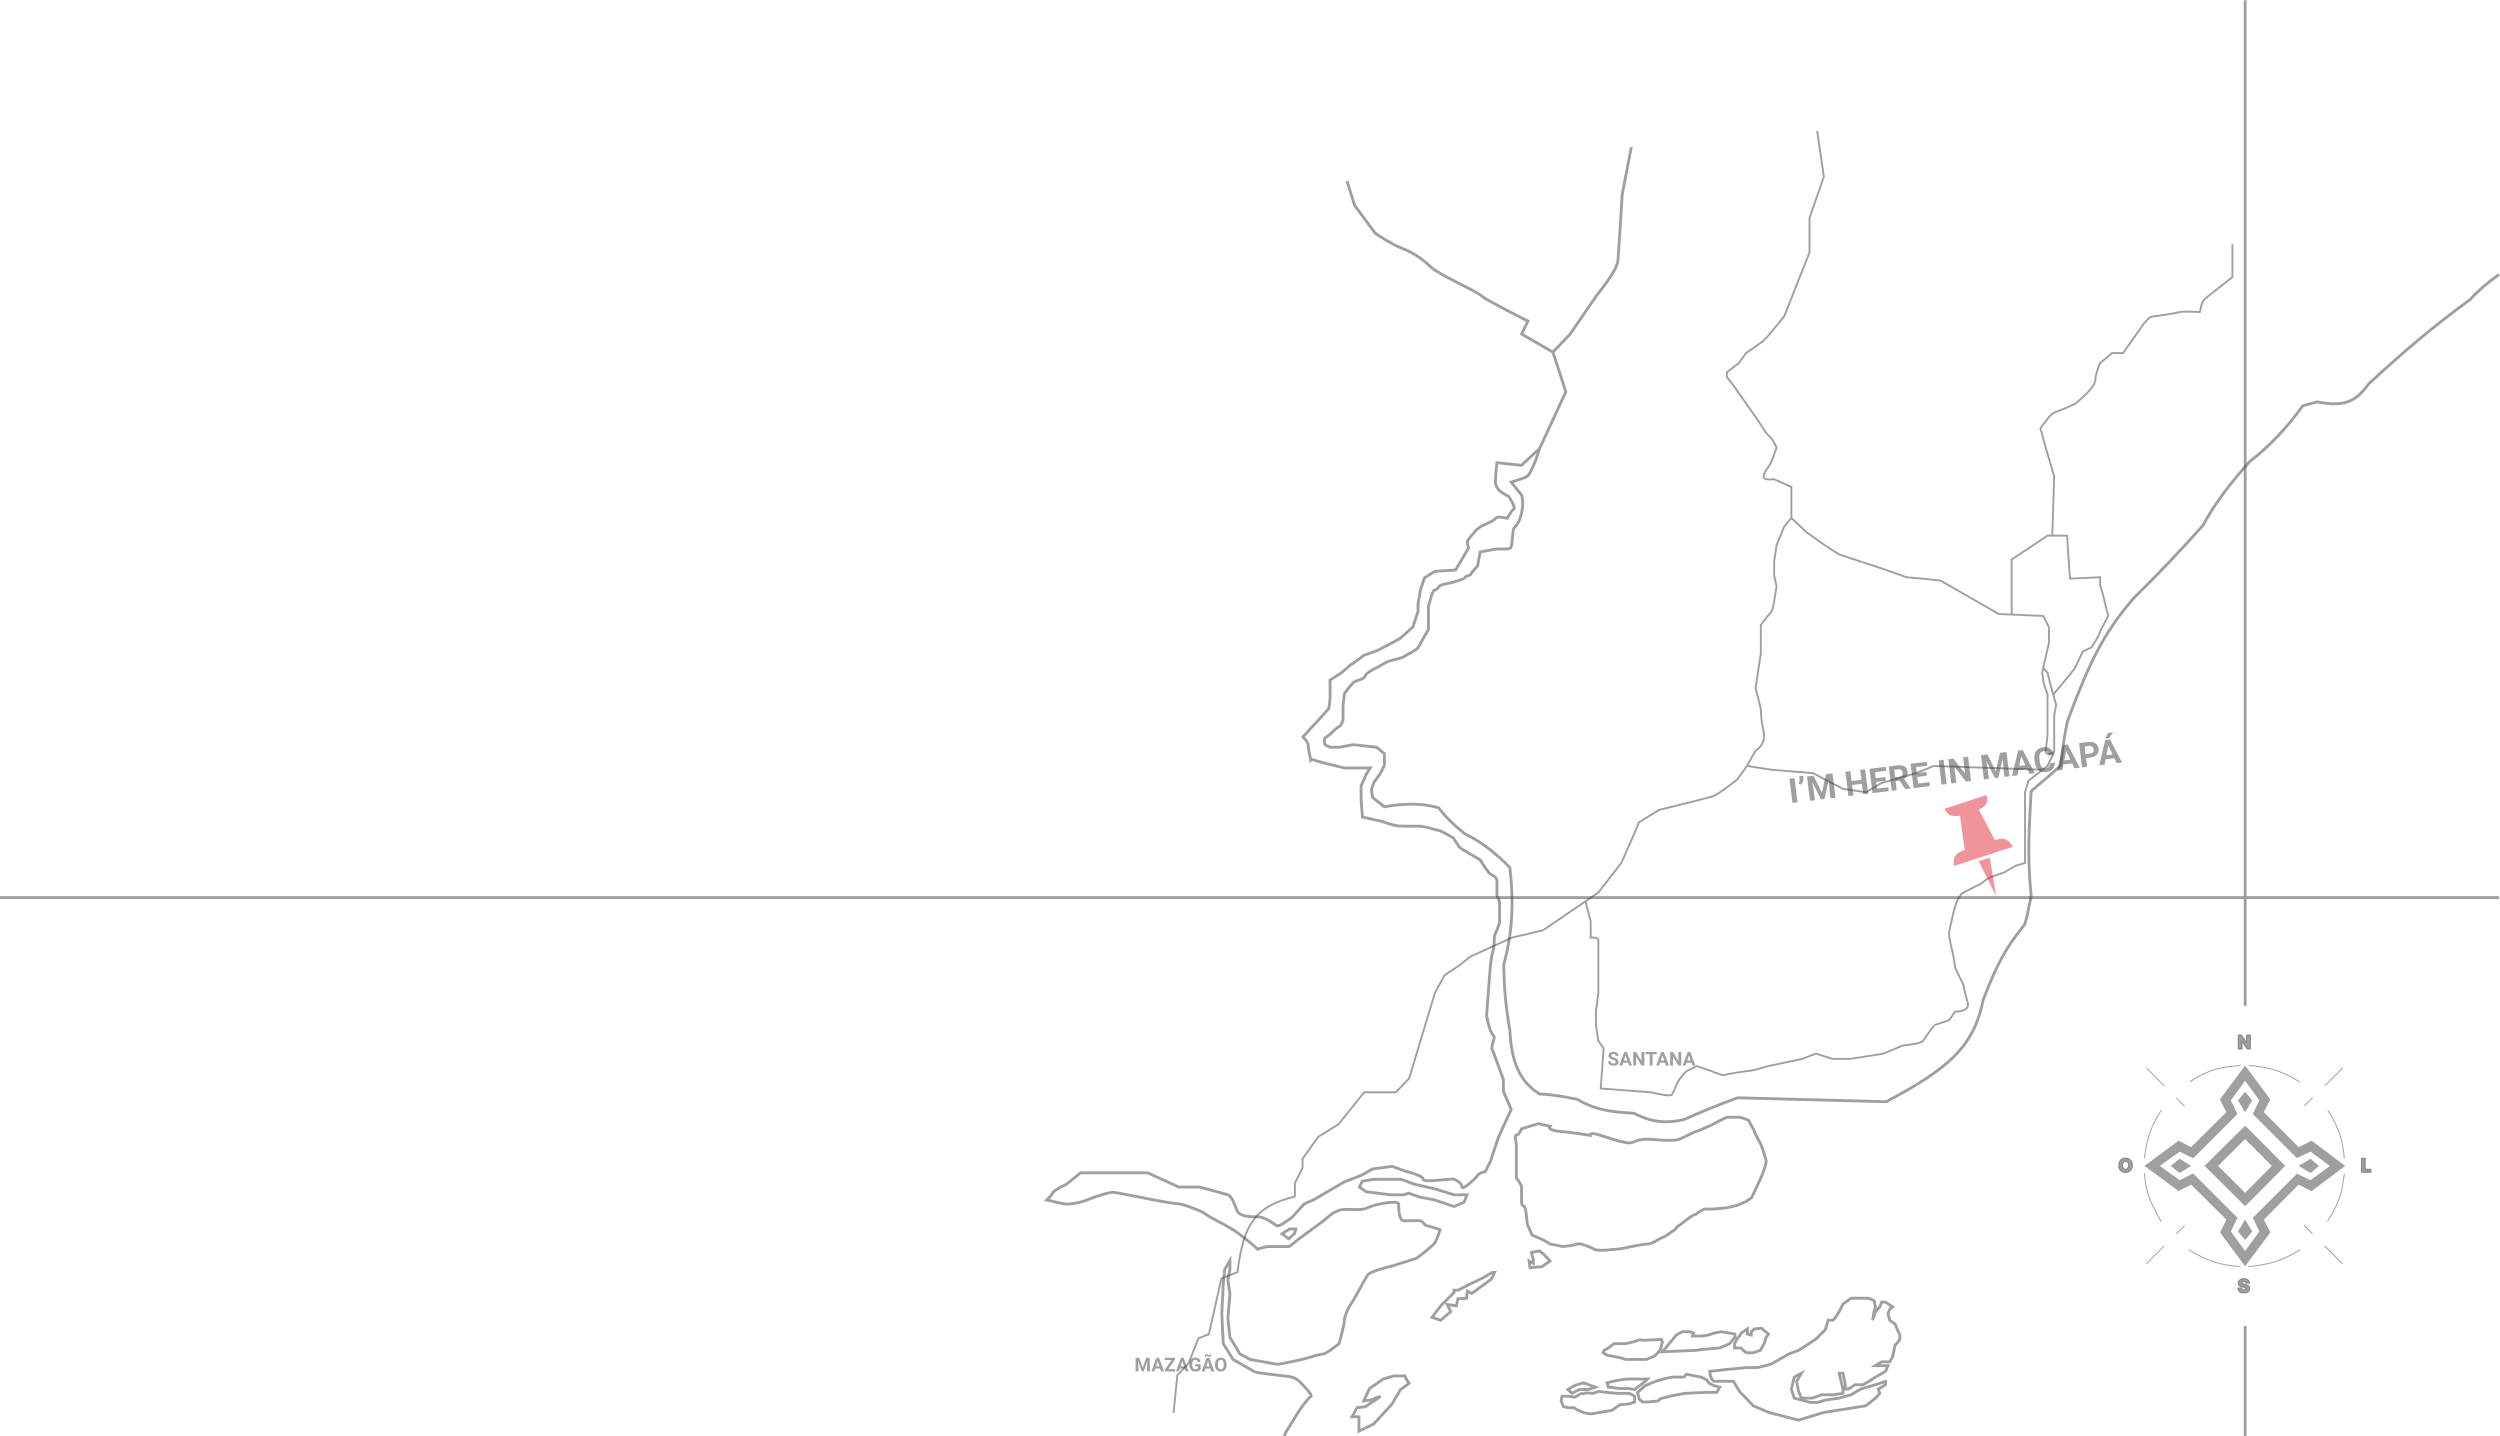 <svg width="2616" height="1503" viewBox="0 0 2616 1503" fill="none" xmlns="http://www.w3.org/2000/svg">
<path d="M2349.34 1502.66V1387.5M2615.11 939.252H1328.05H1167.17H1086.73H724.747H684.527H523.645H443.204H121.441H0M2349.34 0.242V47.193V234.995V281.945V375.846V751.45V1052.5" stroke="#42413E" stroke-opacity="0.5" stroke-width="3"/>
<path d="M1611.07 469.27L1607.01 481.451C1605.21 485.963 1601.06 495.528 1598.89 497.694C1596.73 499.859 1586.26 503.108 1581.3 504.461L1592.13 517.997C1593.03 520.253 1594.29 527.201 1592.13 536.946C1589.42 549.128 1585.36 550.481 1584 553.188C1582.65 555.895 1582.65 568.077 1581.3 572.138C1579.94 576.198 1570.47 573.491 1563.7 574.845C1558.29 575.928 1551.52 577.101 1548.81 577.552L1546.11 592.441C1543.85 594.697 1539.34 599.479 1539.34 600.562C1539.34 601.915 1532.57 603.269 1532.57 604.622C1532.57 605.705 1522.64 608.683 1517.68 610.036C1514.07 610.488 1506.58 611.931 1505.5 614.097C1504.42 616.263 1501.44 617.707 1500.09 618.158C1499.18 619.962 1497.38 623.842 1497.38 624.925C1497.38 626.008 1495.57 631.693 1494.67 634.4V647.935V658.764C1491.51 664.178 1484.93 675.547 1483.84 677.713C1482.49 680.42 1470.31 685.834 1468.95 687.188C1467.6 688.541 1454.07 691.248 1451.36 692.602C1449.19 693.685 1444.14 696.662 1441.88 698.016C1437.82 699.821 1429.43 704.242 1428.35 707.49C1427 711.551 1418.87 711.551 1416.17 714.258C1413.46 716.965 1406.69 725.086 1406.69 726.44C1406.69 727.793 1405.34 737.268 1405.34 739.975C1405.34 742.141 1405.34 749.901 1405.34 753.51C1404.89 755.315 1403.44 759.195 1401.28 760.278C1398.57 761.632 1395.86 764.339 1393.16 767.046C1390.45 769.753 1387.74 771.106 1386.39 772.46C1385.31 773.543 1385.94 777.423 1386.39 779.227L1391.8 781.935H1401.28L1416.17 779.227L1440.53 781.935L1448.65 788.702V800.884L1444.59 809.005L1437.82 818.48C1436.92 820.736 1435.12 825.518 1435.12 826.601C1435.12 827.684 1436.02 832.466 1436.47 834.722L1448.65 844.197C1471.66 840.182 1489.74 840.634 1505.5 845.392C1513.03 855.503 1522.07 863.916 1532.57 872.301C1549.23 880.535 1564.28 891.8 1579.94 907.813C1584.61 948.397 1581.85 978.727 1573.57 1009.33C1573.71 1030.95 1575.49 1052.72 1579.94 1078.36C1581.45 1111.37 1590.4 1131.91 1611.07 1144.78C1618.55 1144.89 1631.37 1146.4 1650.33 1150.25C1671.38 1162.75 1688.71 1163.44 1709.88 1164.98C1727.6 1174.23 1743.36 1175.99 1762.67 1171.35C1776.61 1164.96 1794.85 1157.27 1818.16 1148.74L1973.82 1152.8C2039.82 1117.65 2065.38 1095.08 2075.33 1045.87C2088.79 1011.35 2097.47 993.264 2118.65 967.368C2120.72 960.484 2122.22 953.737 2125.41 937.59C2121.49 897.713 2122.81 872.718 2125.41 827.954C2136.74 817.866 2146.69 810.091 2156.5 800.884C2157.66 788.35 2159.34 773.989 2163.31 754.864C2185.81 694.771 2199.83 664.213 2232.34 626.279C2259.71 599.428 2282.69 575.106 2305.43 549.434C2317.37 527.007 2333.74 505.731 2354.21 482.805C2375.21 466.822 2392.95 447.558 2409.65 424.603L2424.54 420.543C2451.71 425.448 2463.94 422.051 2478.68 401.593C2516.86 366.358 2547.52 340.578 2584.26 313.83C2592.76 304.647 2602.83 295.88 2614.87 287.259M1611.07 469.27L1592.13 486.865L1566.41 484.158C1565.96 487.768 1565.05 495.799 1565.05 499.047C1565.05 503.108 1563.7 504.461 1566.41 509.875C1568.57 514.207 1575.43 517.997 1578.59 519.35C1581.3 523.411 1586.17 531.803 1584 532.885C1581.84 533.968 1578.59 539.653 1577.24 542.36C1573.63 541.458 1566.14 540.194 1565.05 542.36C1563.97 544.526 1554.68 548.677 1550.17 550.481L1544.75 554.542C1541.59 558.151 1535.28 565.641 1535.28 566.724C1535.28 567.806 1536.18 571.687 1536.63 573.491L1523.1 596.501L1501.44 597.855L1490.61 604.622L1486.55 616.804L1483.84 631.693V639.814L1478.43 656.056L1464.89 668.238L1441.88 680.42L1427 685.834L1416.17 693.955C1415.26 694.406 1413.19 695.579 1412.11 696.662C1411.02 697.745 1405.34 702.528 1402.63 704.783L1391.8 711.551C1391.8 712.905 1391.8 716.424 1391.8 719.672C1391.8 723.733 1391.8 725.086 1391.8 729.147C1391.8 732.395 1390.9 738.622 1390.45 741.329C1387.74 744.487 1381.79 751.345 1379.62 753.51C1377.46 755.676 1367.89 766.143 1363.38 771.106C1365.18 772.911 1368.79 777.062 1368.79 779.227C1368.79 781.393 1370.6 790.958 1371.5 795.47C1371.95 795.019 1373.4 794.387 1375.56 795.47C1377.73 796.553 1397.22 801.335 1406.69 803.591H1433.76C1431.96 806.298 1428.35 811.983 1428.35 813.066C1428.35 814.419 1424.29 821.187 1424.29 822.54C1424.29 823.623 1424.29 832.917 1424.29 837.429L1425.64 855.025C1427.9 855.476 1433.49 856.649 1437.82 857.732C1443.24 859.086 1440.53 857.732 1448.65 860.439C1456.77 863.146 1460.83 864.5 1467.6 864.5C1474.37 864.5 1479.78 864.5 1483.84 864.5C1487.9 864.5 1494.67 865.853 1498.73 867.207C1502.79 868.56 1505.5 868.56 1508.21 869.914C1510.91 871.267 1521.74 876.681 1521.74 878.035C1521.74 879.389 1525.8 883.449 1525.8 884.803C1525.8 885.885 1530.31 888.863 1532.57 890.217L1548.81 899.691C1551.52 904.203 1557.48 913.497 1559.64 914.58C1562.35 915.934 1566.41 918.641 1566.41 921.348C1566.41 924.055 1566.41 933.53 1566.41 936.237C1566.41 938.944 1569.12 940.297 1569.12 945.711C1569.12 951.125 1569.12 961.954 1569.12 964.661C1569.12 966.826 1565.51 975.489 1563.7 979.55C1563.7 983.159 1563.43 991.19 1562.35 994.438C1561.26 997.687 1560.09 1005.72 1559.64 1009.33L1555.58 1062.11C1556.03 1065.27 1557.48 1072.94 1559.64 1078.36C1562.35 1085.12 1565.05 1082.42 1562.35 1090.54C1560.18 1097.04 1561.45 1099.56 1562.35 1100.01L1573.18 1129.79V1141.97L1581.3 1160.92L1573.18 1178.52L1567.76 1190.7L1559.64 1215.06L1554.23 1225.89C1551.97 1226.34 1547.19 1227.79 1546.11 1229.95C1544.75 1232.66 1529.86 1246.19 1529.86 1242.13C1529.86 1238.07 1524.45 1235.37 1521.74 1234.01C1519.03 1232.66 1489.26 1238.07 1489.26 1234.01C1489.26 1230.76 1477.53 1227.25 1471.66 1225.89L1456.77 1220.48L1436.47 1223.18L1424.29 1229.95L1406.69 1236.72L1374.21 1255.67L1364.73 1259.73L1352.55 1273.27C1348.04 1276.87 1338.47 1283.82 1336.31 1282.74C1333.6 1281.39 1324.13 1273.27 1316.01 1273.27C1307.88 1273.27 1297.06 1273.26 1294.35 1266.5C1291.64 1259.73 1288.94 1251.61 1284.87 1250.26C1281.63 1249.17 1263.67 1244.39 1255.1 1242.13H1233.44L1200.96 1227.25C1193.74 1227.25 1177.95 1227.25 1172.53 1227.25C1167.12 1227.25 1142.3 1227.25 1130.57 1227.25L1115.68 1239.43C1111.62 1241.23 1103.23 1245.38 1102.15 1247.55C1101.07 1249.71 1097.19 1253.86 1095.38 1255.67L1112.98 1259.73C1116.59 1260.18 1126.51 1260 1137.34 1255.67C1150.88 1250.26 1161.7 1247.55 1164.41 1247.55C1166.58 1247.55 1194.19 1252.96 1207.72 1255.67C1214.94 1257.02 1230.19 1259.73 1233.44 1259.73C1237.5 1259.73 1259.16 1267.85 1261.87 1270.56C1264.57 1273.27 1279.46 1280.03 1290.29 1286.8C1298.95 1292.21 1311.04 1302.59 1316.01 1307.1C1318.71 1306.2 1324.67 1304.4 1326.83 1304.4C1329.54 1304.4 1347.14 1304.4 1348.49 1304.4C1349.57 1304.4 1356.16 1298.98 1359.32 1296.27C1366.09 1291.31 1380.7 1280.57 1385.04 1277.33C1390.45 1273.27 1393.16 1269.2 1401.28 1266.5C1409.4 1263.79 1422.93 1267.85 1431.06 1263.79C1439.18 1259.73 1463.54 1255.67 1463.54 1259.73C1463.54 1263.79 1463.54 1277.33 1468.95 1277.33C1474.37 1277.33 1481.14 1277.33 1485.2 1277.33C1489.26 1277.33 1490.61 1282.74 1493.32 1282.74C1495.48 1282.74 1503.24 1285.45 1506.85 1286.8C1505.95 1289.96 1503.6 1297.09 1501.44 1300.34C1499.27 1303.58 1487.9 1312.52 1482.49 1316.58L1456.77 1324.7C1449.1 1326.5 1433.22 1330.93 1431.06 1334.17C1428.35 1338.23 1416.17 1361.24 1414.81 1362.6C1413.46 1363.95 1406.69 1376.13 1406.69 1381.55C1406.69 1385.88 1403.08 1399.59 1401.28 1405.91C1396.77 1409.52 1387.2 1416.74 1385.04 1416.74C1382.33 1416.74 1372.85 1419.45 1368.79 1420.8C1364.73 1422.15 1340.37 1427.57 1336.31 1427.57L1308 1422.5L1297.5 1416.74L1287 1399.5L1284.87 1379.5L1287 1354L1284.87 1339.5L1287 1328.5V1319L1281.5 1328.5L1280 1343L1278.5 1374.5L1280 1405.91L1290.29 1422.5L1313.3 1435.69C1317.63 1436.77 1334.96 1438.85 1343.08 1439.75C1346.69 1439.75 1354.99 1440.83 1359.32 1445.16C1364.73 1450.58 1374.21 1460.05 1371.5 1461.41C1369.33 1462.49 1362.48 1471.78 1359.32 1476.29L1344.43 1500.56V1502.66M1611.07 469.27L1638.5 410L1625 368.5M1625 368.5L1643 349.5C1651.33 337.333 1668.5 312.3 1670.5 309.5C1673 306 1692 283.5 1693 272.5C1693.8 263.7 1696.33 222.833 1697.5 203.5L1707 154M1625 368.5L1592.13 349.5L1598.89 336C1584.46 328.833 1554.5 313.5 1550.17 309.5C1544.75 304.5 1506 287.5 1498 280C1490 272.5 1480.5 265 1467.5 260C1457.1 256 1444.17 247.667 1439 244L1417.5 215L1409.5 189.5M1609.72 1175.81L1621.9 1178.52C1620.55 1179.87 1620.82 1182.85 1632.73 1183.93C1644.64 1185.01 1658.45 1187.09 1663.86 1187.99C1663.41 1186.64 1664.95 1184.74 1674.69 1187.99C1686.87 1192.05 1696.35 1194.76 1697.7 1194.76C1699.05 1194.76 1704.47 1197.47 1709.88 1194.76C1715.3 1192.05 1722.06 1192.05 1724.77 1192.05C1727.48 1192.05 1750.49 1194.76 1757.26 1192.05C1764.02 1189.35 1773.5 1183.93 1774.85 1183.93C1775.93 1183.93 1786.13 1179.42 1791.09 1177.16C1796.06 1174.46 1806.25 1169.04 1807.34 1169.04C1808.69 1169.04 1818.16 1169.04 1819.52 1169.04C1820.87 1169.04 1830.35 1171.75 1830.35 1173.1C1830.35 1174.46 1835.76 1182.58 1835.76 1183.93C1835.76 1185.29 1841.17 1194.76 1842.53 1197.47C1843.88 1200.17 1846.59 1209.65 1847.94 1213.71C1849.02 1216.96 1844.78 1227.7 1842.53 1232.66L1833.05 1252.96L1827.64 1257.02L1818.16 1261.08L1807.34 1263.79L1792.45 1265.14C1790.64 1265.14 1786.49 1265.14 1784.33 1265.14C1782.16 1265.14 1777.11 1268.75 1774.85 1270.56C1773.95 1270.56 1770.79 1271.64 1765.38 1275.97C1759.96 1280.3 1755.9 1283.19 1754.55 1284.09C1754.1 1285 1752.65 1287.07 1750.49 1288.15C1747.78 1289.51 1743.72 1293.57 1739.66 1294.92C1735.6 1296.27 1728.83 1301.69 1724.77 1301.69C1721.52 1301.69 1711.69 1303.49 1707.18 1304.4C1703.11 1305.3 1694.45 1307.1 1692.29 1307.1C1689.58 1307.1 1671.98 1309.81 1667.92 1307.1C1663.86 1304.4 1651.68 1300.34 1650.33 1301.69C1649.24 1302.77 1639.95 1303.95 1635.44 1304.4L1621.9 1301.69C1620.55 1300.79 1617.3 1298.71 1615.14 1297.63C1612.97 1296.55 1606.11 1293.57 1602.95 1292.21C1602.05 1289.96 1599.98 1284.91 1598.89 1282.74C1597.54 1280.03 1597.54 1270.56 1596.19 1265.14C1594.83 1259.73 1592.13 1263.79 1592.13 1257.02C1592.13 1250.26 1592.13 1244.84 1592.13 1242.13C1592.13 1239.97 1588.52 1234.92 1586.71 1232.66C1586.71 1230.4 1586.71 1224.81 1586.71 1220.48C1586.71 1215.06 1586.71 1206.94 1586.71 1205.59C1586.71 1204.24 1586.71 1200.17 1586.71 1197.47C1586.71 1194.76 1584 1187.99 1586.71 1187.99C1588.88 1187.99 1591.22 1183.48 1592.13 1181.23L1609.72 1175.81ZM1429.5 1247L1455 1250.26H1468.95L1474 1248.5L1485.2 1252.5L1501.44 1255.67L1521.5 1262.5L1532 1258L1535 1250.26H1521.74L1501.44 1244L1479.5 1239L1466 1234.01H1452.5H1438L1425.5 1236L1422.5 1242.13L1429.5 1247ZM1341.5 1291L1349.5 1286H1356L1354.5 1291L1348.49 1296.27L1341.5 1291ZM1507.5 1381.5L1498.5 1378.5L1507.5 1366.5L1521.5 1352.5V1350H1526L1536.5 1344.5C1541.83 1342 1552.6 1336.9 1553 1336.5C1553.4 1336.1 1558.83 1333 1561.5 1331.5H1564L1560.5 1338.5L1540 1353.5L1535.5 1351L1534.5 1358.5L1525.5 1359L1524 1366.5L1514.5 1365L1518 1372.5L1507.5 1381.5ZM1600 1319.5L1601 1326.5L1613.5 1325.5L1621.9 1319.5L1616 1313L1611 1309L1602.5 1310.5L1604.5 1318.5V1322L1600 1319.5ZM1943.5 1358.5H1937L1928.5 1364.5L1924.5 1372.5L1920 1379.5L1918 1381.5H1913L1910 1391.5C1907.83 1393.5 1903.2 1397.9 1902 1399.5C1900.8 1401.1 1888.17 1409.17 1882 1413L1872.5 1416.5C1866.83 1419.67 1855.2 1426.2 1854 1427C1852.8 1427.8 1843.5 1430 1839 1431H1828.5L1806.5 1433L1789 1435C1789.33 1438.67 1791 1445.9 1795 1445.5C1799 1445.1 1809.33 1445.33 1814 1445.5C1816.17 1449.33 1820.8 1457.2 1822 1458C1823.2 1458.8 1830.83 1467 1834.5 1471L1851 1478L1882 1486L1908.5 1478L1952.5 1471L1962.5 1463L1967 1458L1965.5 1453.5L1973 1449V1445.5L1962.5 1449L1947 1453.5L1937 1459.5L1924.5 1463L1910 1465L1902 1467.5H1894.5L1877.5 1463L1874.5 1453.5L1877.5 1441L1885 1437L1880 1445.5L1882 1456L1885 1463H1896.5L1906 1459.5H1918L1928.5 1458V1453.5L1924.5 1437H1928.5L1931 1449V1453.5H1934.5L1941 1449H1949.5L1955.5 1445.5L1962.5 1441L1973 1435L1975.5 1429H1969H1962.5L1969 1425H1975.5H1977.5L1980.5 1419.5L1983 1407.5L1985.5 1405L1988 1401.5V1397L1985.5 1391.5L1983 1385.5L1977.5 1381.5L1975.5 1374.5L1977.5 1370L1980.5 1367.5L1973 1362.5H1969L1967 1367.5L1962.5 1372.5L1959.5 1381.5L1961 1372.5L1962.5 1367.5L1961 1361L1955.5 1358.5H1943.5ZM1822 1410.5L1824 1413L1827.5 1415.5H1834.5L1842 1413L1846 1406L1848 1399.5L1850.5 1396L1843.5 1390L1836 1390.5L1832.5 1393.5V1397L1828.5 1396V1390.5L1822 1395C1821.17 1396.5 1819.4 1399.5 1819 1399.5C1818.6 1399.5 1816.17 1403.83 1815 1406V1410.5H1822ZM1810 1406L1815.5 1399V1396L1810 1395L1801 1393.5L1793.5 1395L1787.5 1397L1780.5 1398H1774.5H1771L1772 1395L1768 1393.5H1760.5L1754 1397L1739.5 1414.5L1774.5 1413L1782 1412L1799.5 1410.5L1810 1406ZM1723 1422.5L1732 1418.5L1737.5 1412L1739.5 1404.5L1738.5 1401.5L1721.5 1402.5C1719 1402.17 1713.9 1401.7 1713.5 1402.5C1713.1 1403.3 1705 1405.17 1701 1406H1697.5H1689L1683 1410.5L1678.5 1413L1677.5 1415.5C1679 1416.5 1682.2 1418.5 1683 1418.5C1683.8 1418.5 1687.33 1419.17 1689 1419.5L1696.5 1421L1701 1422.5H1709.5H1715.5H1723ZM1799.5 1451.5L1796.5 1457H1784.5L1763.5 1458L1752 1460L1737.5 1463.5L1735 1466L1725 1467H1719L1715.5 1464.5L1713.5 1457L1721.5 1450L1732 1445.5C1734.5 1444.83 1739.7 1443.4 1740.5 1443C1741.3 1442.6 1747.17 1441.5 1750 1441H1762L1764.5 1438L1780 1441L1786 1444L1788 1447L1793.5 1450L1799.5 1451.5ZM1710.5 1454L1721.5 1445.5L1724 1443H1702L1695 1444L1687.5 1445.5L1681.5 1447L1683 1451.5C1684.33 1451.5 1687.2 1451.6 1688 1452C1688.8 1452.4 1694.67 1452.83 1697.5 1453H1704L1710.5 1454ZM1705 1458L1710.5 1461V1467L1705 1469L1695 1470L1690.5 1473L1688 1475C1688 1475.17 1687.5 1475.6 1685.5 1476C1683.5 1476.4 1671 1478.5 1665 1479.5L1658 1478.5L1650 1475L1647 1473H1641.5L1636 1472L1633.5 1466L1634.5 1461H1640.5L1648 1462C1650.17 1460.67 1654.6 1458 1655 1458C1655.5 1458 1657 1459 1658 1458C1658.8 1457.2 1664.33 1457.67 1667 1458C1668.67 1457.33 1672.2 1456 1673 1456C1673.8 1456 1679 1456.67 1681.5 1457L1692 1458H1705ZM1669.5 1451.5L1657 1447C1654.67 1447.67 1649.7 1449.1 1648.5 1449.5C1647.3 1449.9 1642.67 1452.67 1640.5 1454L1645 1458L1652.5 1454H1657H1662L1669.5 1451.5ZM1437.5 1490L1456.77 1469L1465.5 1454C1469 1451.67 1475.7 1447 1474.5 1447C1473.3 1447 1471 1442.17 1470 1439.75H1458.5L1447.5 1443L1433 1453L1427 1466C1430.5 1465.5 1437.5 1464.4 1437.5 1464C1437.5 1463.5 1446 1460 1443.5 1462C1441.5 1463.6 1432.67 1469.33 1428.5 1472L1420 1473L1414.81 1482.5H1422V1497.5L1437.5 1490Z" stroke="#42413E" stroke-opacity="0.5" stroke-width="3"/>
<path d="M1228 1478.5L1232 1439L1243.5 1427L1254 1400.5L1265 1396L1278 1338L1295 1331C1301.17 1278.93 1314.73 1262.15 1355 1252V1238L1363 1222V1212.5L1379.5 1189.5L1400.5 1176.5L1427.5 1143H1460.5L1474.5 1128.5L1501.5 1039L1511.5 1020.5L1528 1009.5L1538.5 1001L1582.5 981L1614.5 973.5L1659 943.194M1828 801.5L1818 815.5C1811.5 820.667 1797.4 831.4 1793 833C1788.6 834.6 1753.17 843.333 1736 847.5L1715 860.5L1708.5 876L1696.5 903L1672.5 934L1659 943.194M1828 801.5L1837 785.5C1840.83 783.333 1847.9 776.4 1845.5 766C1843.1 755.6 1842.5 745.333 1842.5 741.5L1837 720L1842.5 684V654C1845.83 649.667 1852.8 640.7 1854 639.5C1855.2 638.3 1857.83 621.667 1859 613.5L1856.5 602.5V587.5L1859 570.5L1867 551L1874.5 542M1828 801.5L1854 805.5L1897 809L1928.5 825.5L1952.5 829L1968.5 819.5L2005 809L2023.5 801.5L2137.34 805.5M1874.5 542V528.5V509.5L1856.5 501.5C1852.83 502 1845.5 502.2 1845.5 499C1845.5 495 1849 490.5 1851.5 487C1853.5 484.2 1857.33 473.5 1859 468.5C1857.67 465.333 1854.3 458.5 1851.5 456.5C1848.7 454.5 1842.67 445 1840 440.5L1814 403.5L1807 394.5V389.5L1819.5 380L1827 369.5C1832.33 365.833 1843.5 358.1 1845.5 356.5C1847.5 354.9 1860.67 338.833 1867 331L1893.5 264V228L1908.5 185L1901.5 137M1874.5 542L1891 557.5L1909.5 570.5L1924 580L1971 595.5L1995 604L2011.5 605.5L2030.5 607.5L2091.5 642.5L2105 643.081M2138 698.5L2144 673V656L2138 644.5L2105 643.081M2138 698.5L2142.5 704L2145.5 716L2148.5 726.75M2138 698.5L2137 704.5L2138.5 715L2142.5 726.5C2142.5 731.167 2142.5 741.6 2142.5 746C2142.5 750.4 2142.5 763.5 2142.5 769.5L2140.5 787L2143.5 789.5L2149.5 787M2149.5 787V749.5L2151.5 737.5L2148.5 726.75M2149.5 787L2142.5 801.5L2137.34 805.5M2148.5 726.75L2158.5 715L2171 699.5L2179.5 681.5L2188.5 677.5L2195.5 666C2196.67 663 2199.4 656.4 2201 654C2203 651 2207 642.5 2206 642.5C2205.2 642.5 2202.33 630.167 2201 624L2197.5 612V604L2166 605.5L2163 560.5H2147.5M2105 643.081V585.5L2142.5 560.5H2147.5M2147.5 560.5L2149.5 498.5C2145.17 484 2136.5 454.6 2136.5 453C2136.5 451 2133.5 450 2136.5 446C2138.9 442.8 2141.5 439.667 2142.5 438.5C2143.67 436.5 2147.3 432.1 2152.5 430.5C2157.7 428.9 2167.33 424.5 2171.5 422.5C2178.33 417.167 2192.1 404.8 2192.5 398C2192.9 391.2 2196 383.167 2197.5 380L2210 369.5H2221.5L2242 340.5C2244.17 337.333 2249.4 331 2253 331C2257.5 331 2277.5 327.5 2281 326.5C2283.8 325.7 2296.17 326.167 2302 326.5C2302.5 323.167 2304.1 315.9 2306.5 313.5C2308.9 311.1 2327.17 296.833 2336 290V275V255.5M1659 943.194L1664.5 964V981C1667.17 980.833 1672.5 981.1 1672.5 983.5C1672.5 985.9 1672.5 998.167 1672.5 1004V1039L1670 1058.5V1072.5L1672.5 1089L1678 1097L1675 1139L1727.5 1143C1734.33 1144.67 1748.3 1147.5 1749.5 1145.5C1751 1143 1753.5 1136.5 1755.5 1132.5C1757.5 1128.5 1763.5 1121.5 1765.5 1120.5C1767.1 1119.7 1772.83 1116.83 1775.5 1115.5L1790 1120.5C1794.33 1122.33 1803.3 1125.8 1804.5 1125C1806 1124 1828 1120.5 1831 1120.5C1833.4 1120.5 1845 1117.17 1850.5 1115.5L1886 1108L1900 1102.5L1917.5 1108H1936.5L1971 1102.5L1991 1094C1997.5 1093.5 2010.9 1091.8 2012.5 1089C2014.5 1085.5 2024 1072.5 2024.5 1072.5C2024.9 1072.5 2034.67 1069.17 2039.5 1067.5L2046 1058.5C2051.33 1058.67 2061.4 1057 2059 1049C2056.6 1041 2055 1033.33 2054.5 1030.5L2046 1013C2045.33 1008.67 2043.9 999.6 2043.5 998C2043 996 2039.5 982 2039.5 977.5C2039.5 973 2041 969.5 2043.5 957.5C2046 945.5 2050 936.5 2054.5 934C2058.1 932 2068 927.167 2072.5 925C2074.5 923.333 2079.1 919.7 2081.5 918.5C2083.9 917.3 2092.83 914.333 2097 913L2109 906L2119 903C2119 897.333 2119 885 2119 881C2119 877 2119 844.667 2119 829L2122.5 817L2137.34 805.5" stroke="#42413E" stroke-opacity="0.5" stroke-width="2"/>
<path d="M2354.83 1083V1097.74H2351.49L2346.17 1090H2346.08V1097.74H2342.08V1083H2345.47L2350.72 1090.72H2350.83V1083H2354.83Z" fill="#42413E" fill-opacity="0.5"/>
<path d="M2350.02 1342.71C2349.99 1342.23 2349.81 1341.86 2349.48 1341.59C2349.17 1341.32 2348.68 1341.19 2348.04 1341.19C2347.62 1341.19 2347.29 1341.24 2347.02 1341.34C2346.76 1341.43 2346.57 1341.57 2346.45 1341.73C2346.32 1341.9 2346.26 1342.09 2346.25 1342.31C2346.24 1342.49 2346.27 1342.65 2346.35 1342.79C2346.42 1342.93 2346.54 1343.06 2346.71 1343.17C2346.87 1343.28 2347.08 1343.38 2347.33 1343.48C2347.59 1343.57 2347.89 1343.65 2348.24 1343.72L2349.45 1343.98C2350.26 1344.15 2350.96 1344.38 2351.54 1344.66C2352.12 1344.95 2352.6 1345.28 2352.97 1345.66C2353.34 1346.04 2353.61 1346.47 2353.78 1346.95C2353.96 1347.42 2354.05 1347.94 2354.06 1348.5C2354.05 1349.47 2353.81 1350.29 2353.33 1350.96C2352.85 1351.63 2352.16 1352.15 2351.27 1352.5C2350.38 1352.85 2349.31 1353.02 2348.07 1353.02C2346.78 1353.02 2345.67 1352.83 2344.71 1352.45C2343.76 1352.07 2343.02 1351.49 2342.49 1350.7C2341.97 1349.91 2341.71 1348.9 2341.7 1347.67H2345.5C2345.53 1348.12 2345.64 1348.5 2345.84 1348.8C2346.04 1349.11 2346.33 1349.34 2346.69 1349.5C2347.06 1349.66 2347.5 1349.74 2348.01 1349.74C2348.44 1349.74 2348.79 1349.69 2349.08 1349.58C2349.37 1349.48 2349.59 1349.33 2349.74 1349.14C2349.88 1348.95 2349.96 1348.74 2349.97 1348.5C2349.96 1348.28 2349.89 1348.08 2349.74 1347.91C2349.6 1347.74 2349.37 1347.58 2349.05 1347.45C2348.73 1347.31 2348.3 1347.18 2347.75 1347.06L2346.28 1346.74C2344.97 1346.46 2343.95 1345.99 2343.19 1345.33C2342.44 1344.66 2342.07 1343.75 2342.08 1342.6C2342.07 1341.66 2342.32 1340.84 2342.82 1340.14C2343.33 1339.44 2344.04 1338.89 2344.93 1338.49C2345.84 1338.1 2346.87 1337.9 2348.04 1337.9C2349.23 1337.9 2350.26 1338.1 2351.13 1338.5C2351.99 1338.9 2352.66 1339.46 2353.13 1340.19C2353.61 1340.91 2353.85 1341.75 2353.85 1342.71H2350.02Z" fill="#42413E" fill-opacity="0.5"/>
<path d="M2471.04 1226.7V1211.96H2475.04V1223.48H2481V1226.7H2471.04Z" fill="#42413E" fill-opacity="0.5"/>
<path d="M2231.34 1219.33C2231.34 1220.97 2231.02 1222.36 2230.38 1223.49C2229.75 1224.61 2228.88 1225.46 2227.8 1226.04C2226.71 1226.62 2225.5 1226.91 2224.17 1226.91C2222.83 1226.91 2221.61 1226.62 2220.53 1226.04C2219.45 1225.45 2218.59 1224.6 2217.95 1223.47C2217.32 1222.34 2217 1220.96 2217 1219.33C2217 1217.69 2217.32 1216.31 2217.95 1215.19C2218.59 1214.06 2219.45 1213.21 2220.53 1212.63C2221.61 1212.05 2222.83 1211.76 2224.17 1211.76C2225.5 1211.76 2226.71 1212.05 2227.8 1212.63C2228.88 1213.21 2229.75 1214.06 2230.38 1215.19C2231.02 1216.31 2231.34 1217.69 2231.34 1219.33ZM2227.22 1219.33C2227.22 1218.45 2227.11 1217.71 2226.87 1217.1C2226.64 1216.49 2226.3 1216.03 2225.84 1215.72C2225.39 1215.4 2224.83 1215.24 2224.17 1215.24C2223.51 1215.24 2222.95 1215.4 2222.49 1215.72C2222.04 1216.03 2221.7 1216.49 2221.46 1217.1C2221.23 1217.71 2221.12 1218.45 2221.12 1219.33C2221.12 1220.22 2221.23 1220.96 2221.46 1221.57C2221.7 1222.18 2222.04 1222.64 2222.49 1222.95C2222.95 1223.27 2223.51 1223.42 2224.17 1223.42C2224.83 1223.42 2225.39 1223.27 2225.84 1222.95C2226.3 1222.64 2226.64 1222.18 2226.87 1221.57C2227.11 1220.96 2227.22 1220.22 2227.22 1219.33Z" fill="#42413E" fill-opacity="0.5"/>
<path d="M2291.29 1132.1C2309.61 1120.18 2321.32 1116.57 2344.5 1114.92M2352.95 1114.92C2375.17 1116.7 2386.95 1120.23 2406.45 1132.1M2435.73 1161.66C2446.84 1179.37 2451.06 1190.23 2453.19 1212.06M2453.19 1227.83C2450.67 1249.43 2446.78 1260.41 2435.45 1277.95M2406.73 1307.8C2387.44 1319.45 2375.6 1323.26 2352.67 1325.26M2344.5 1325.26C2324.08 1323.84 2311.22 1320.39 2290.16 1307.8M2261.72 1278.51C2249.1 1257.26 2245.31 1246.18 2243.98 1227.83M2243.98 1212.06C2246.53 1190.81 2250.31 1179.68 2261.72 1161.38M2410.96 1282.17L2419.97 1291.18M2451.22 1322.44L2432.36 1303.57M2285.94 1157.72L2277.21 1148.93M2245.95 1117.45L2264.69 1136.32M2411.24 1157.16L2419.9 1148.62M2451.5 1117.45L2432.64 1136.06M2245.95 1322.44L2264.62 1303.77M2285.94 1282.46L2277.35 1291.05M2354.83 1083V1097.74H2351.49L2346.17 1090H2346.08V1097.74H2342.08V1083H2345.47L2350.72 1090.72H2350.83V1083H2354.83ZM2350.02 1342.71C2349.99 1342.23 2349.81 1341.86 2349.48 1341.59C2349.17 1341.32 2348.68 1341.19 2348.04 1341.19C2347.62 1341.19 2347.29 1341.24 2347.02 1341.34C2346.76 1341.43 2346.57 1341.57 2346.45 1341.73C2346.32 1341.9 2346.26 1342.09 2346.25 1342.31C2346.24 1342.49 2346.27 1342.65 2346.35 1342.79C2346.42 1342.93 2346.54 1343.06 2346.71 1343.17C2346.87 1343.28 2347.08 1343.38 2347.33 1343.48C2347.59 1343.57 2347.89 1343.65 2348.24 1343.72L2349.45 1343.98C2350.26 1344.15 2350.96 1344.38 2351.54 1344.66C2352.12 1344.95 2352.6 1345.28 2352.97 1345.66C2353.34 1346.04 2353.61 1346.47 2353.78 1346.95C2353.96 1347.42 2354.05 1347.94 2354.06 1348.5C2354.05 1349.47 2353.81 1350.29 2353.33 1350.96C2352.85 1351.63 2352.16 1352.15 2351.27 1352.5C2350.38 1352.85 2349.31 1353.02 2348.07 1353.02C2346.78 1353.02 2345.67 1352.83 2344.71 1352.45C2343.76 1352.07 2343.02 1351.49 2342.49 1350.7C2341.97 1349.91 2341.71 1348.9 2341.7 1347.67H2345.5C2345.53 1348.12 2345.64 1348.5 2345.84 1348.8C2346.04 1349.11 2346.33 1349.34 2346.69 1349.5C2347.06 1349.66 2347.5 1349.74 2348.01 1349.74C2348.44 1349.74 2348.79 1349.69 2349.08 1349.58C2349.37 1349.48 2349.59 1349.33 2349.74 1349.14C2349.88 1348.95 2349.96 1348.74 2349.97 1348.5C2349.96 1348.28 2349.89 1348.08 2349.74 1347.91C2349.6 1347.74 2349.37 1347.58 2349.05 1347.45C2348.73 1347.31 2348.3 1347.18 2347.75 1347.06L2346.28 1346.74C2344.97 1346.46 2343.95 1345.99 2343.19 1345.33C2342.44 1344.66 2342.07 1343.75 2342.08 1342.6C2342.07 1341.66 2342.32 1340.84 2342.82 1340.14C2343.33 1339.44 2344.04 1338.89 2344.93 1338.49C2345.84 1338.1 2346.87 1337.9 2348.04 1337.9C2349.23 1337.9 2350.26 1338.1 2351.13 1338.5C2351.99 1338.9 2352.66 1339.46 2353.13 1340.19C2353.61 1340.91 2353.85 1341.75 2353.85 1342.71H2350.02ZM2471.04 1226.7V1211.96H2475.04V1223.48H2481V1226.7H2471.04ZM2231.34 1219.33C2231.34 1220.97 2231.02 1222.36 2230.38 1223.49C2229.75 1224.61 2228.88 1225.46 2227.8 1226.04C2226.71 1226.62 2225.5 1226.91 2224.17 1226.91C2222.83 1226.91 2221.61 1226.62 2220.53 1226.04C2219.45 1225.45 2218.59 1224.6 2217.95 1223.47C2217.32 1222.34 2217 1220.96 2217 1219.33C2217 1217.69 2217.32 1216.31 2217.95 1215.19C2218.59 1214.06 2219.45 1213.21 2220.53 1212.63C2221.61 1212.05 2222.83 1211.76 2224.17 1211.76C2225.5 1211.76 2226.71 1212.05 2227.8 1212.63C2228.88 1213.21 2229.75 1214.06 2230.38 1215.19C2231.02 1216.31 2231.34 1217.69 2231.34 1219.33ZM2227.22 1219.33C2227.22 1218.45 2227.11 1217.71 2226.87 1217.1C2226.64 1216.49 2226.3 1216.03 2225.84 1215.72C2225.39 1215.4 2224.83 1215.24 2224.17 1215.24C2223.51 1215.24 2222.95 1215.4 2222.49 1215.72C2222.04 1216.03 2221.7 1216.49 2221.46 1217.1C2221.23 1217.71 2221.12 1218.45 2221.12 1219.33C2221.12 1220.22 2221.23 1220.96 2221.46 1221.57C2221.7 1222.18 2222.04 1222.64 2222.49 1222.95C2222.95 1223.27 2223.51 1223.42 2224.17 1223.42C2224.83 1223.42 2225.39 1223.27 2225.84 1222.95C2226.3 1222.64 2226.64 1222.18 2226.87 1221.57C2227.11 1220.96 2227.22 1220.22 2227.22 1219.33Z" stroke="#42413E" stroke-opacity="0.5"/>
<path d="M2280.75 1227.46L2271.43 1220L2280.75 1212.54L2292.77 1220L2280.75 1227.46Z" fill="#42413E" fill-opacity="0.5"/>
<path fill-rule="evenodd" clip-rule="evenodd" d="M2358.26 1253.15L2382.31 1228.98L2383.27 1228.01L2391.24 1220L2383.27 1211.99L2382.17 1210.88L2358.26 1186.85L2357.29 1185.88L2349.28 1177.83L2341.26 1185.8L2340.3 1186.76L2316.06 1210.88L2314.95 1211.99L2306.9 1220L2314.95 1228.01L2315.92 1228.98L2340.3 1253.24L2341.26 1254.2L2349.28 1262.17L2357.29 1254.12L2358.26 1253.15ZM2368.32 1228.98L2358.26 1239.09L2357.29 1240.06L2349.28 1248.12L2341.26 1240.14L2340.3 1239.18L2330.05 1228.98L2329.08 1228.01L2321.02 1220L2329.08 1211.99L2330.19 1210.88L2340.3 1200.82L2341.26 1199.86L2349.28 1191.88L2357.29 1199.94L2358.26 1200.91L2368.18 1210.88L2369.28 1211.99L2377.25 1220L2369.28 1228.01L2368.32 1228.98Z" fill="#42413E" fill-opacity="0.5"/>
<path d="M2349.28 1297.57L2356.74 1288.53L2349.28 1276.23L2341.82 1288.53L2349.28 1297.57Z" fill="#42413E" fill-opacity="0.5"/>
<path d="M2405.23 1220L2417.8 1227.46L2426.57 1220L2417.8 1212.54L2405.23 1220Z" fill="#42413E" fill-opacity="0.5"/>
<path fill-rule="evenodd" clip-rule="evenodd" d="M2405.23 1200.38L2368.89 1163.77L2375.66 1150.37L2349.28 1115L2322.89 1150.37L2329.66 1163.77L2292.77 1200.38L2279.64 1193.61L2244 1220L2279.64 1246.25L2292.77 1239.62L2329.66 1276.23L2323.03 1289.63L2349.28 1325L2375.66 1289.63L2368.89 1276.23L2405.23 1239.62L2418.91 1246.39L2454 1220L2418.91 1193.61L2405.23 1200.38ZM2358.26 1163.77L2357.29 1165.7L2358.26 1166.67L2402.47 1210.88L2403.57 1211.99L2405.23 1210.88L2417.8 1205.08L2438 1220L2417.8 1234.92L2405.23 1228.98L2403.57 1228.01L2402.61 1228.98L2358.26 1273.33L2357.29 1274.3L2358.26 1276.23L2364.2 1288.53L2349.28 1309L2334.36 1288.53L2340.3 1276.23L2341.26 1274.3L2340.3 1273.33L2295.95 1228.98L2294.98 1228.01L2292.77 1228.98L2280.75 1234.92L2260 1220L2280.75 1205.08L2292.77 1210.88L2294.98 1211.99L2296.09 1210.88L2340.3 1166.67L2341.26 1165.7L2340.3 1163.77L2334.36 1151.47L2349.28 1131L2364.2 1151.47L2358.26 1163.77Z" fill="#42413E" fill-opacity="0.5"/>
<path d="M2349.28 1142.43L2356.74 1151.47L2349.28 1163.77L2341.82 1151.47L2349.28 1142.43Z" fill="#42413E" fill-opacity="0.5"/>
<path d="M2070.51 901.165L2076.3 899.284L2082.09 897.402L2088.76 937.615L2070.51 901.165Z" fill="#E12B36" fill-opacity="0.5"/>
<path d="M2034.81 846.225L2078.68 831.968C2080.84 839.288 2079.25 842.67 2070.65 847.202L2087.49 879.058C2097.28 876.023 2101.34 877.719 2106.37 886.089L2044.55 906.175C2043.67 896.615 2045.78 892.725 2055.85 889.339L2050.91 853.614C2042.18 854.708 2038.23 853.781 2034.81 846.225Z" fill="#E12B36" fill-opacity="0.5"/>
<path d="M1877.74 814.166L1880.86 839.569L1875.64 840.209L1872.52 814.806L1877.74 814.166ZM1886.74 811.643L1887.07 814.295C1887.16 815.051 1887.11 815.848 1886.92 816.686C1886.74 817.523 1886.45 818.332 1886.07 819.111C1885.68 819.879 1885.23 820.548 1884.72 821.119L1882.2 820.047C1882.54 819.308 1882.82 818.518 1883.02 817.679C1883.22 816.827 1883.26 815.867 1883.13 814.797L1882.8 812.127L1886.74 811.643ZM1893.23 812.263L1897.66 811.719L1906.48 829.569L1910.71 810.117L1915.14 809.573L1909.08 836.102L1905.53 836.539L1893.23 812.263ZM1890.84 812.557L1895.25 812.015L1898.29 830.096L1899.17 837.319L1893.96 837.96L1890.84 812.557ZM1913.12 809.821L1917.55 809.277L1920.67 834.68L1915.44 835.323L1914.55 828.1L1913.12 809.821ZM1949.25 815.887L1949.75 819.97L1936.49 821.598L1935.99 817.515L1949.25 815.887ZM1936.27 806.978L1939.39 832.381L1934.16 833.024L1931.04 807.621L1936.27 806.978ZM1951.71 805.082L1954.83 830.485L1949.61 831.126L1946.5 805.723L1951.71 805.082ZM1975.93 823.751L1976.43 827.833L1962.91 829.494L1962.41 825.411L1975.93 823.751ZM1961.5 803.881L1964.62 829.284L1959.38 829.926L1956.27 804.523L1961.5 803.881ZM1972.82 812.993L1973.31 816.971L1961.55 818.415L1961.06 814.437L1972.82 812.993ZM1973.29 802.433L1973.8 806.533L1960.29 808.191L1959.79 804.091L1973.29 802.433ZM1976.36 802.055L1985.84 800.892C1987.78 800.654 1989.49 800.74 1990.95 801.15C1992.43 801.559 1993.62 802.286 1994.52 803.334C1995.41 804.381 1995.96 805.736 1996.17 807.399C1996.33 808.76 1996.24 809.957 1995.9 810.992C1995.56 812.013 1995.02 812.9 1994.26 813.655C1993.51 814.396 1992.6 815.027 1991.53 815.548L1989.98 816.623L1981.75 817.635L1981.21 813.556L1987.34 812.804C1988.26 812.692 1989 812.435 1989.56 812.035C1990.13 811.635 1990.52 811.126 1990.76 810.507C1991 809.887 1991.07 809.193 1990.98 808.426C1990.88 807.611 1990.64 806.926 1990.27 806.37C1989.89 805.814 1989.38 805.417 1988.72 805.178C1988.07 804.94 1987.27 804.878 1986.34 804.992L1982.1 805.513L1984.72 826.816L1979.48 827.458L1976.36 802.055ZM1993.69 825.715L1986.5 815.103L1992.03 814.389L1999.26 824.783L1999.29 825.027L1993.69 825.715ZM2018.92 818.472L2019.42 822.555L2005.9 824.215L2005.4 820.133L2018.92 818.472ZM2004.49 798.602L2007.61 824.005L2002.37 824.648L1999.26 799.245L2004.49 798.602ZM2015.81 807.714L2016.3 811.692L2004.54 813.136L2004.05 809.158L2015.81 807.714ZM2016.28 797.154L2016.79 801.254L2003.28 802.912L2002.78 798.812L2016.28 797.154ZM2033.82 795.001L2036.94 820.404L2031.72 821.045L2028.6 795.642L2033.82 795.001ZM2059.4 791.861L2062.51 817.264L2057.28 817.906L2044.98 802.131L2047.07 819.159L2041.84 819.802L2038.72 794.399L2043.95 793.756L2056.27 809.547L2054.18 792.501L2059.4 791.861ZM2075.24 789.915L2079.67 789.371L2088.48 807.221L2092.72 787.769L2097.15 787.225L2091.09 813.755L2087.53 814.192L2075.24 789.915ZM2072.85 790.209L2077.26 789.667L2080.3 807.748L2081.18 814.971L2075.97 815.612L2072.85 790.209ZM2095.13 787.473L2099.56 786.929L2102.68 812.332L2097.44 812.975L2096.56 805.752L2095.13 787.473ZM2115.32 789.403L2111 811.31L2105.43 811.994L2111.75 785.432L2115.3 784.997L2115.32 789.403ZM2123.65 809.757L2114.14 789.549L2113.05 785.273L2116.62 784.834L2129.23 809.072L2123.65 809.757ZM2122.17 800.339L2122.68 804.439L2109.26 806.087L2108.76 801.987L2122.17 800.339ZM2144.96 798.586L2150.18 797.946C2150.29 799.668 2150 801.244 2149.33 802.673C2148.66 804.1 2147.63 805.277 2146.24 806.205C2144.85 807.13 2143.12 807.721 2141.03 807.977C2139.41 808.177 2137.91 808.077 2136.55 807.677C2135.19 807.266 2133.99 806.587 2132.94 805.641C2131.9 804.694 2131.05 803.5 2130.39 802.058C2129.73 800.616 2129.28 798.965 2129.06 797.104L2128.84 795.341C2128.61 793.48 2128.65 791.77 2128.95 790.209C2129.27 788.636 2129.82 787.263 2130.61 786.092C2131.41 784.919 2132.42 783.969 2133.64 783.24C2134.86 782.512 2136.27 782.05 2137.86 781.854C2139.98 781.594 2141.81 781.759 2143.36 782.348C2144.92 782.936 2146.18 783.855 2147.15 785.106C2148.13 786.355 2148.81 787.83 2149.18 789.532L2143.95 790.174C2143.77 789.158 2143.46 788.316 2143.02 787.65C2142.58 786.971 2141.99 786.496 2141.23 786.222C2140.49 785.936 2139.54 785.864 2138.37 786.007C2137.5 786.114 2136.76 786.37 2136.15 786.776C2135.54 787.181 2135.05 787.743 2134.69 788.46C2134.33 789.177 2134.1 790.056 2134 791.095C2133.92 792.121 2133.96 793.308 2134.12 794.657L2134.34 796.455C2134.5 797.769 2134.74 798.914 2135.07 799.89C2135.38 800.854 2135.79 801.655 2136.28 802.291C2136.78 802.914 2137.38 803.36 2138.07 803.629C2138.78 803.885 2139.6 803.956 2140.53 803.842C2141.62 803.708 2142.5 803.422 2143.17 802.986C2143.83 802.55 2144.31 801.966 2144.6 801.234C2144.9 800.501 2145.02 799.618 2144.96 798.586ZM2162.4 783.624L2158.07 805.531L2152.51 806.214L2158.83 779.652L2162.37 779.217L2162.4 783.624ZM2170.72 803.977L2161.21 783.769L2160.12 779.493L2163.69 779.054L2176.3 803.292L2170.72 803.977ZM2169.25 794.56L2169.75 798.66L2156.33 800.307L2155.83 796.207L2169.25 794.56ZM2187.44 792.733L2180.97 793.528L2180.47 789.445L2186.94 788.65C2187.94 788.528 2188.73 788.265 2189.32 787.862C2189.91 787.448 2190.31 786.926 2190.53 786.297C2190.75 785.668 2190.81 784.981 2190.72 784.237C2190.63 783.481 2190.39 782.795 2190.02 782.179C2189.65 781.564 2189.13 781.097 2188.45 780.778C2187.78 780.46 2186.94 780.362 2185.94 780.485L2181.28 781.057L2183.89 802.36L2178.66 803.003L2175.54 777.6L2185.43 776.385C2187.42 776.141 2189.17 776.292 2190.68 776.839C2192.2 777.373 2193.41 778.222 2194.32 779.385C2195.23 780.548 2195.78 781.938 2195.98 783.555C2196.18 785.195 2195.98 786.661 2195.37 787.951C2194.76 789.242 2193.78 790.301 2192.43 791.128C2191.09 791.954 2189.43 792.489 2187.44 792.733ZM2206.54 778.204L2202.21 800.111L2196.65 800.794L2202.97 774.232L2206.51 773.797L2206.54 778.204ZM2214.86 798.558L2205.35 778.349L2204.26 774.074L2207.84 773.634L2220.45 797.872L2214.86 798.558ZM2213.39 789.14L2213.89 793.24L2200.47 794.887L2199.97 790.787L2213.39 789.14ZM2202.88 772.791L2205.64 766.997L2211.1 766.327L2206.96 772.289L2202.88 772.791Z" fill="#42413E" fill-opacity="0.5"/>
<path d="M1690.67 1111.28C1690.67 1111.03 1690.63 1110.8 1690.55 1110.6C1690.48 1110.39 1690.35 1110.2 1690.14 1110.03C1689.94 1109.85 1689.66 1109.68 1689.29 1109.51C1688.93 1109.34 1688.46 1109.17 1687.88 1108.98C1687.23 1108.78 1686.62 1108.54 1686.04 1108.28C1685.47 1108.02 1684.96 1107.72 1684.52 1107.37C1684.08 1107.02 1683.74 1106.61 1683.48 1106.15C1683.24 1105.69 1683.11 1105.15 1683.11 1104.54C1683.11 1103.95 1683.24 1103.41 1683.5 1102.93C1683.76 1102.44 1684.13 1102.02 1684.6 1101.68C1685.07 1101.33 1685.62 1101.06 1686.26 1100.87C1686.9 1100.68 1687.61 1100.59 1688.38 1100.59C1689.43 1100.59 1690.34 1100.77 1691.12 1101.15C1691.9 1101.53 1692.51 1102.05 1692.94 1102.71C1693.37 1103.36 1693.59 1104.11 1693.59 1104.96H1690.68C1690.68 1104.54 1690.59 1104.18 1690.42 1103.87C1690.25 1103.55 1689.99 1103.3 1689.64 1103.12C1689.29 1102.93 1688.86 1102.84 1688.33 1102.84C1687.82 1102.84 1687.4 1102.92 1687.06 1103.08C1686.72 1103.23 1686.47 1103.43 1686.3 1103.69C1686.13 1103.95 1686.04 1104.23 1686.04 1104.55C1686.04 1104.79 1686.1 1105.01 1686.22 1105.21C1686.34 1105.4 1686.52 1105.58 1686.77 1105.75C1687.01 1105.92 1687.3 1106.08 1687.65 1106.23C1688.01 1106.38 1688.41 1106.53 1688.88 1106.67C1689.65 1106.9 1690.33 1107.17 1690.92 1107.46C1691.51 1107.75 1692 1108.08 1692.4 1108.45C1692.8 1108.81 1693.1 1109.23 1693.3 1109.69C1693.5 1110.15 1693.6 1110.67 1693.6 1111.26C1693.6 1111.88 1693.48 1112.43 1693.24 1112.92C1693 1113.41 1692.65 1113.82 1692.2 1114.16C1691.74 1114.5 1691.2 1114.76 1690.56 1114.93C1689.93 1115.11 1689.23 1115.2 1688.45 1115.2C1687.74 1115.2 1687.05 1115.1 1686.37 1114.92C1685.68 1114.73 1685.06 1114.45 1684.5 1114.07C1683.95 1113.69 1683.5 1113.21 1683.17 1112.63C1682.84 1112.04 1682.67 1111.35 1682.67 1110.55H1685.61C1685.61 1110.99 1685.68 1111.36 1685.82 1111.67C1685.96 1111.98 1686.15 1112.22 1686.39 1112.41C1686.65 1112.6 1686.95 1112.74 1687.29 1112.82C1687.64 1112.91 1688.03 1112.95 1688.45 1112.95C1688.95 1112.95 1689.37 1112.88 1689.7 1112.73C1690.03 1112.59 1690.27 1112.39 1690.43 1112.14C1690.59 1111.88 1690.67 1111.6 1690.67 1111.28ZM1701.38 1103.21L1697.51 1115H1694.39L1699.68 1100.78H1701.66L1701.38 1103.21ZM1704.59 1115L1700.71 1103.21L1700.4 1100.78H1702.4L1707.71 1115H1704.59ZM1704.41 1109.71V1112H1696.9V1109.71H1704.41ZM1720.6 1100.78V1115H1717.67L1711.96 1105.47V1115H1709.03V1100.78H1711.96L1717.68 1110.32V1100.78H1720.6ZM1729.22 1100.78V1115H1726.3V1100.78H1729.22ZM1733.59 1100.78V1103.08H1721.99V1100.78H1733.59ZM1739.99 1103.21L1736.12 1115H1733.01L1738.29 1100.78H1740.27L1739.99 1103.21ZM1743.2 1115L1739.32 1103.21L1739.01 1100.78H1741.01L1746.33 1115H1743.2ZM1743.03 1109.71V1112H1735.52V1109.71H1743.03ZM1759.22 1100.78V1115H1756.29L1750.57 1105.47V1115H1747.64V1100.78H1750.57L1756.3 1110.32V1100.78H1759.22ZM1767.72 1103.21L1763.86 1115H1760.74L1766.02 1100.78H1768.01L1767.72 1103.21ZM1770.94 1115L1767.06 1103.21L1766.75 1100.78H1768.75L1774.06 1115H1770.94ZM1770.76 1109.71V1112H1763.25V1109.71H1770.76Z" fill="#42413E" fill-opacity="0.5"/>
<path d="M1189.61 1420.78H1192.09L1195.74 1431.22L1199.39 1420.78H1201.87L1196.74 1435H1194.74L1189.61 1420.78ZM1188.27 1420.78H1190.74L1191.19 1430.96V1435H1188.27V1420.78ZM1200.74 1420.78H1203.22V1435H1200.29V1430.96L1200.74 1420.78ZM1211.75 1423.21L1207.88 1435H1204.76L1210.05 1420.78H1212.03L1211.75 1423.21ZM1214.96 1435L1211.08 1423.21L1210.77 1420.78H1212.77L1218.08 1435H1214.96ZM1214.78 1429.71V1432H1207.27V1429.71H1214.78ZM1229.69 1432.71V1435H1219.61V1432.71H1229.69ZM1229.54 1422.41L1220.91 1435H1218.85V1433.32L1227.55 1420.78H1229.54V1422.41ZM1228.53 1420.78V1423.08H1218.86V1420.78H1228.53ZM1237.47 1423.21L1233.6 1435H1230.49L1235.77 1420.78H1237.75L1237.47 1423.21ZM1240.68 1435L1236.8 1423.21L1236.49 1420.78H1238.49L1243.81 1435H1240.68ZM1240.51 1429.71V1432H1233V1429.71H1240.51ZM1256.22 1427.57V1433.2C1256 1433.47 1255.66 1433.76 1255.19 1434.07C1254.73 1434.38 1254.14 1434.64 1253.41 1434.86C1252.68 1435.08 1251.79 1435.2 1250.76 1435.2C1249.84 1435.2 1249.01 1435.05 1248.25 1434.75C1247.49 1434.44 1246.84 1433.99 1246.3 1433.41C1245.76 1432.82 1245.34 1432.11 1245.05 1431.26C1244.75 1430.41 1244.61 1429.43 1244.61 1428.34V1427.45C1244.61 1426.36 1244.75 1425.38 1245.03 1424.53C1245.31 1423.68 1245.72 1422.96 1246.25 1422.37C1246.78 1421.79 1247.4 1421.34 1248.13 1421.04C1248.86 1420.73 1249.67 1420.58 1250.56 1420.58C1251.8 1420.58 1252.82 1420.78 1253.61 1421.18C1254.41 1421.58 1255.01 1422.13 1255.43 1422.84C1255.85 1423.54 1256.11 1424.35 1256.21 1425.26H1253.37C1253.3 1424.78 1253.16 1424.36 1252.96 1424C1252.76 1423.65 1252.47 1423.37 1252.09 1423.16C1251.72 1422.96 1251.24 1422.86 1250.64 1422.86C1250.15 1422.86 1249.72 1422.96 1249.33 1423.16C1248.96 1423.36 1248.64 1423.65 1248.38 1424.03C1248.12 1424.42 1247.92 1424.89 1247.78 1425.46C1247.64 1426.03 1247.58 1426.68 1247.58 1427.43V1428.34C1247.58 1429.08 1247.65 1429.74 1247.79 1430.31C1247.93 1430.88 1248.15 1431.36 1248.43 1431.75C1248.71 1432.13 1249.06 1432.42 1249.48 1432.62C1249.9 1432.81 1250.38 1432.91 1250.94 1432.91C1251.4 1432.91 1251.78 1432.87 1252.09 1432.79C1252.4 1432.71 1252.65 1432.62 1252.84 1432.51C1253.04 1432.39 1253.18 1432.28 1253.29 1432.18V1429.66H1250.61V1427.57H1256.22ZM1264.36 1423.21L1260.5 1435H1257.38L1262.66 1420.78H1264.65L1264.36 1423.21ZM1267.58 1435L1263.7 1423.21L1263.39 1420.78H1265.39L1270.7 1435H1267.58ZM1267.4 1429.71V1432H1259.89V1429.71H1267.4ZM1266.1 1417.02L1267.72 1417.13C1267.72 1417.6 1267.63 1418.04 1267.44 1418.43C1267.25 1418.81 1266.99 1419.12 1266.66 1419.36C1266.33 1419.58 1265.95 1419.7 1265.52 1419.7C1265.2 1419.7 1264.93 1419.65 1264.71 1419.57C1264.48 1419.49 1264.28 1419.39 1264.09 1419.28C1263.9 1419.16 1263.71 1419.06 1263.5 1418.97C1263.31 1418.89 1263.08 1418.85 1262.83 1418.85C1262.6 1418.85 1262.41 1418.93 1262.24 1419.09C1262.09 1419.25 1262.01 1419.49 1262.01 1419.79L1260.38 1419.71C1260.38 1419.24 1260.47 1418.81 1260.66 1418.42C1260.85 1418.03 1261.11 1417.71 1261.44 1417.48C1261.78 1417.24 1262.15 1417.12 1262.58 1417.12C1262.84 1417.12 1263.09 1417.16 1263.31 1417.26C1263.53 1417.34 1263.74 1417.44 1263.94 1417.55C1264.15 1417.66 1264.36 1417.76 1264.58 1417.84C1264.79 1417.93 1265.02 1417.97 1265.26 1417.97C1265.49 1417.97 1265.68 1417.89 1265.85 1417.72C1266.02 1417.56 1266.1 1417.32 1266.1 1417.02ZM1283.52 1427.56V1428.23C1283.52 1429.31 1283.38 1430.28 1283.08 1431.14C1282.79 1432 1282.38 1432.73 1281.84 1433.34C1281.31 1433.94 1280.67 1434.4 1279.93 1434.72C1279.19 1435.04 1278.38 1435.2 1277.48 1435.2C1276.59 1435.2 1275.77 1435.04 1275.03 1434.72C1274.29 1434.4 1273.65 1433.94 1273.11 1433.34C1272.57 1432.73 1272.15 1432 1271.85 1431.14C1271.56 1430.28 1271.41 1429.31 1271.41 1428.23V1427.56C1271.41 1426.47 1271.56 1425.5 1271.85 1424.65C1272.15 1423.79 1272.56 1423.06 1273.09 1422.45C1273.63 1421.85 1274.27 1421.38 1275.01 1421.06C1275.75 1420.75 1276.57 1420.59 1277.46 1420.59C1278.36 1420.59 1279.17 1420.75 1279.91 1421.06C1280.65 1421.38 1281.29 1421.85 1281.82 1422.45C1282.36 1423.06 1282.78 1423.79 1283.07 1424.65C1283.37 1425.5 1283.52 1426.47 1283.52 1427.56ZM1280.56 1428.23V1427.54C1280.56 1426.78 1280.5 1426.12 1280.36 1425.55C1280.22 1424.97 1280.02 1424.49 1279.75 1424.1C1279.49 1423.71 1279.16 1423.42 1278.78 1423.22C1278.39 1423.02 1277.95 1422.92 1277.46 1422.92C1276.96 1422.92 1276.52 1423.02 1276.14 1423.22C1275.76 1423.42 1275.44 1423.71 1275.17 1424.1C1274.91 1424.49 1274.71 1424.97 1274.58 1425.55C1274.44 1426.12 1274.37 1426.78 1274.37 1427.54V1428.23C1274.37 1428.98 1274.44 1429.65 1274.58 1430.22C1274.71 1430.8 1274.92 1431.28 1275.18 1431.68C1275.45 1432.07 1275.78 1432.37 1276.16 1432.57C1276.54 1432.77 1276.98 1432.87 1277.48 1432.87C1277.97 1432.87 1278.41 1432.77 1278.8 1432.57C1279.18 1432.37 1279.5 1432.07 1279.76 1431.68C1280.02 1431.28 1280.22 1430.8 1280.36 1430.22C1280.5 1429.65 1280.56 1428.98 1280.56 1428.23Z" fill="#42413E" fill-opacity="0.5"/>
</svg>
